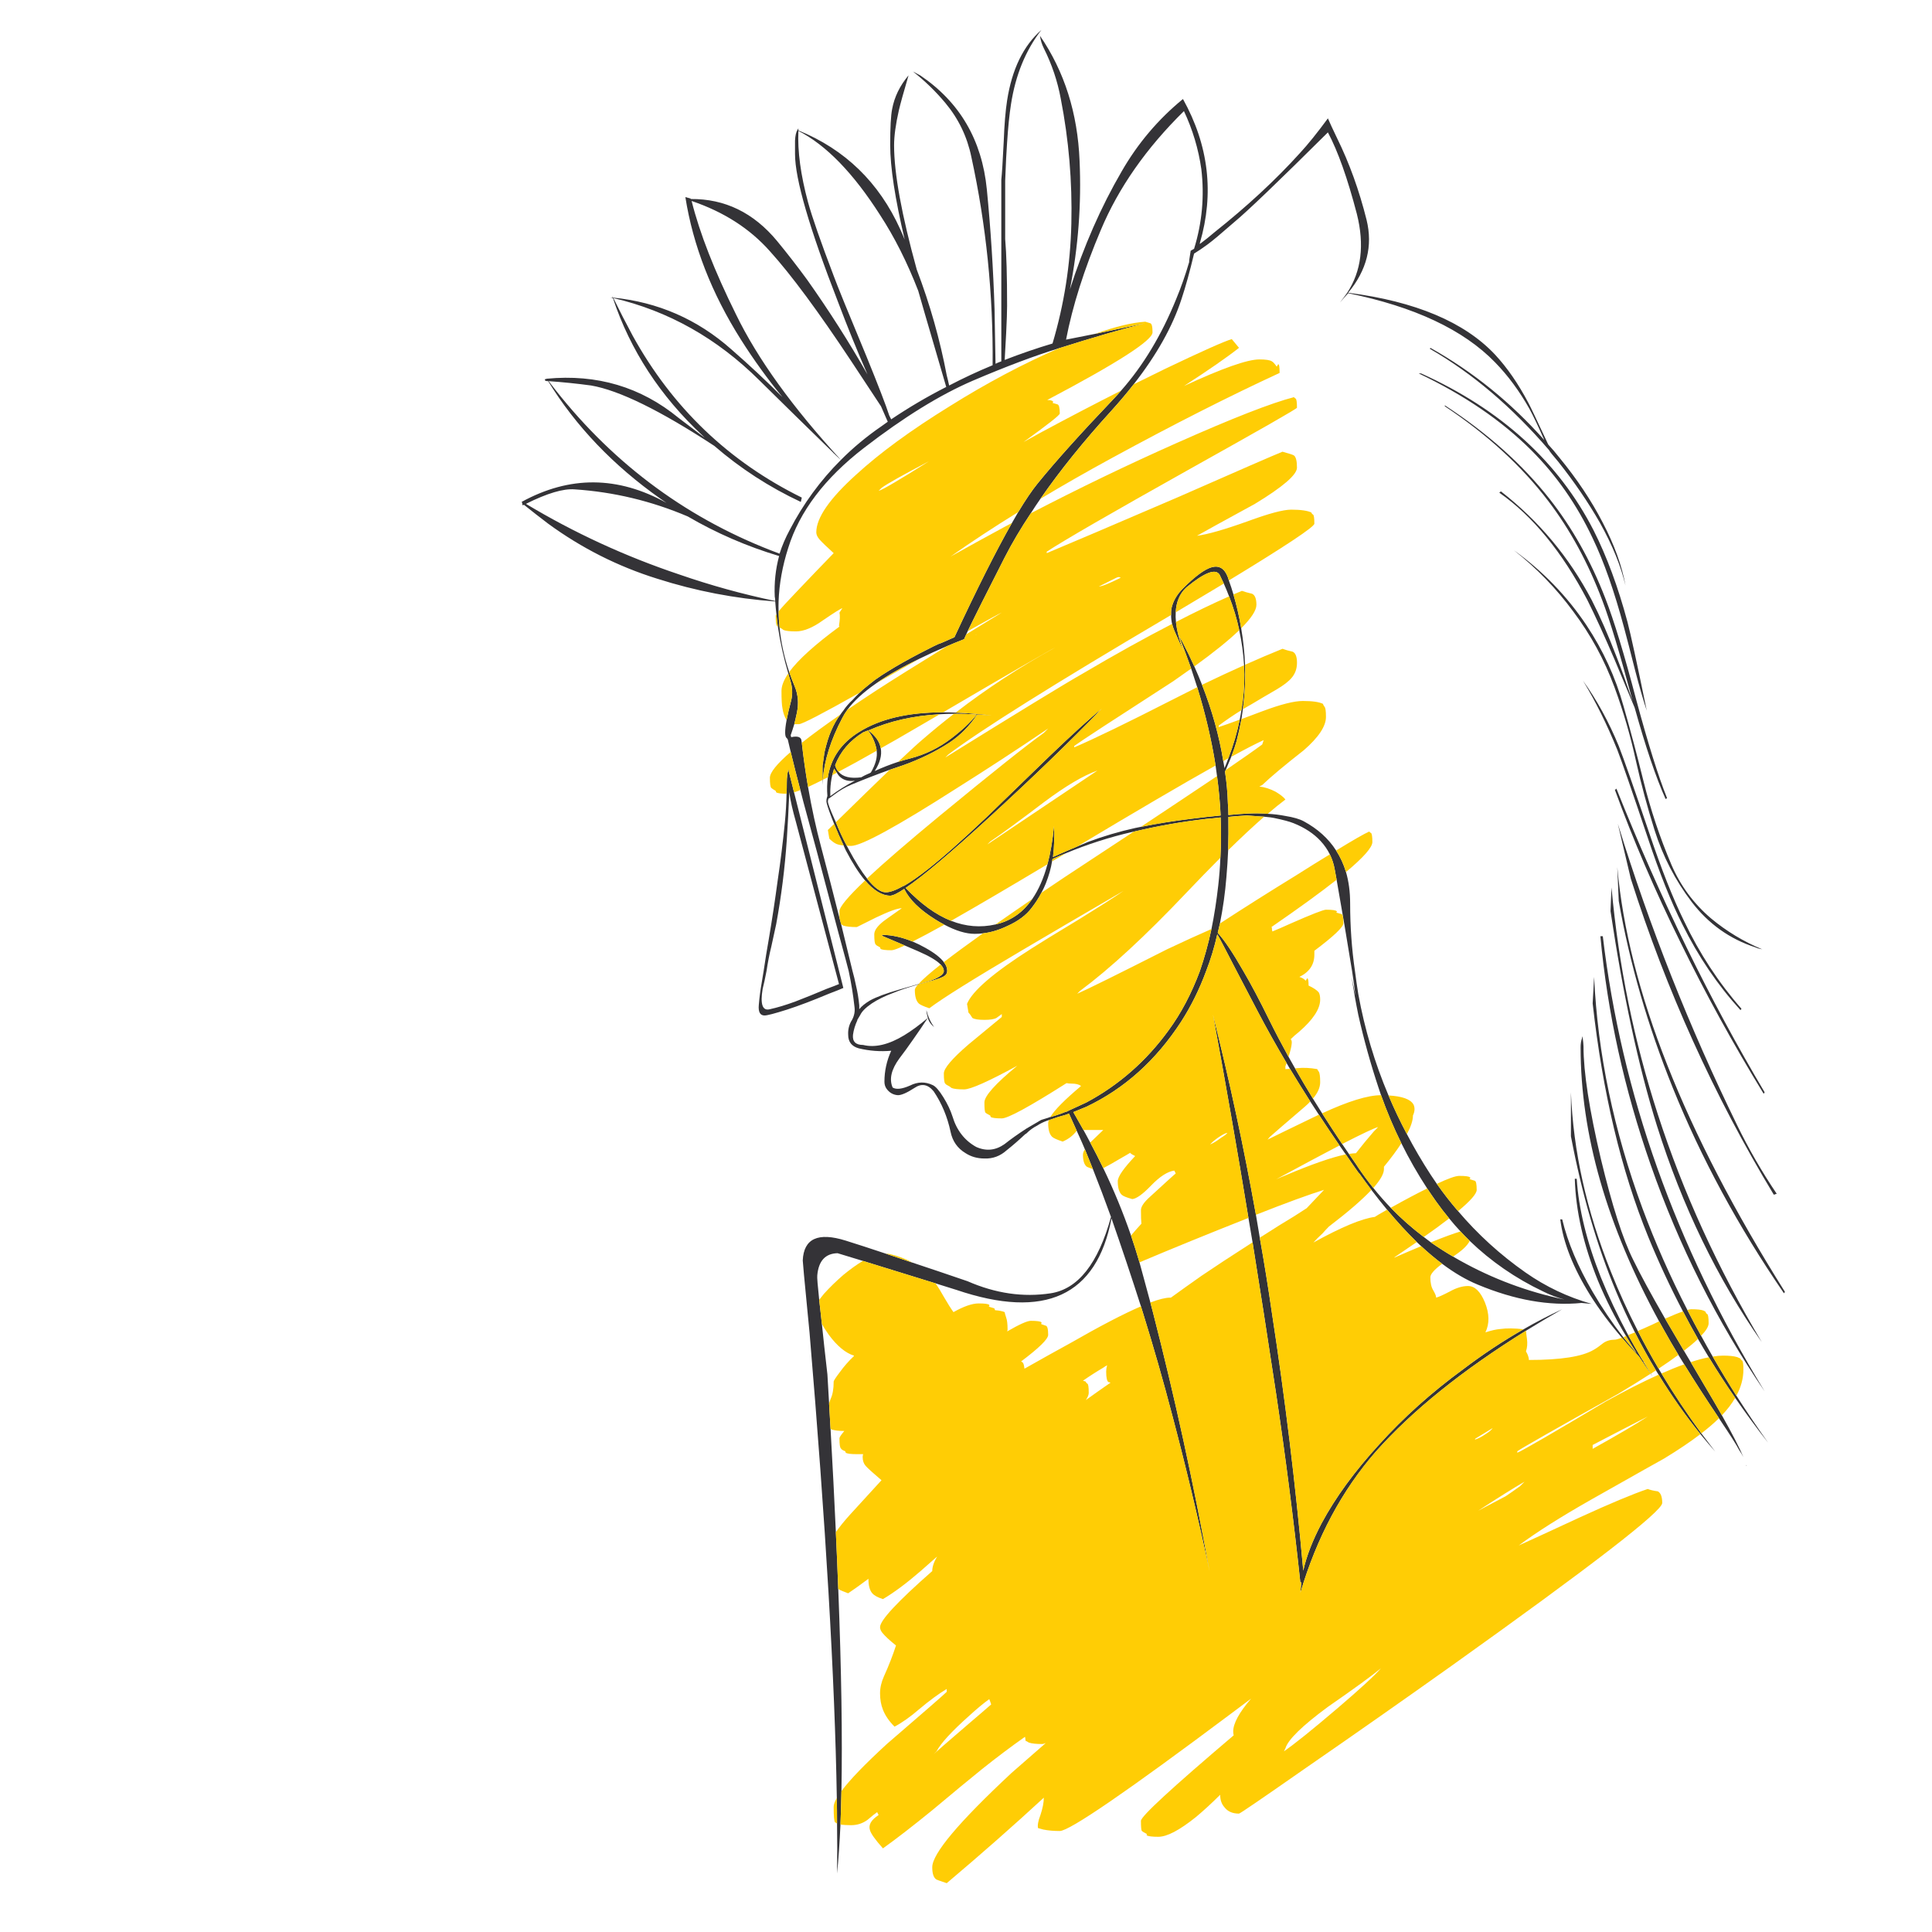 <?xml version="1.0" encoding="utf-8"?>
<!-- Generator: Adobe Illustrator 16.0.0, SVG Export Plug-In . SVG Version: 6.00 Build 0)  -->
<!DOCTYPE svg PUBLIC "-//W3C//DTD SVG 1.1//EN" "http://www.w3.org/Graphics/SVG/1.1/DTD/svg11.dtd">
<svg version="1.1" id="Layer_1" xmlns="http://www.w3.org/2000/svg" xmlns:xlink="http://www.w3.org/1999/xlink" x="0px" y="0px"
	 width="300px" height="300px" viewBox="0 0 300 300" enable-background="new 0 0 300 300" xml:space="preserve">
<g>
	<path fill-rule="evenodd" clip-rule="evenodd" fill="#343337" d="M120.564,95.381c-0.079-0.664-0.141-1.323-0.188-1.988
		c-6.252-0.45-12.352-1.627-18.305-3.526c-6.101-1.899-11.75-4.75-16.956-8.553c-1.25-0.947-2.5-1.925-3.751-2.925
		c-0.047,0-0.126,0.026-0.225,0.079l-0.074-0.45l-0.073-0.078c7.45-4.096,14.952-4.049,22.506,0.152
		c-0.303-0.199-0.627-0.429-0.979-0.675c-7.303-5.153-13.104-11.232-17.405-18.231c-0.199,0-0.351-0.021-0.45-0.073l-0.074-0.225
		c0.1,0,0.199-0.026,0.298-0.079c7.805-0.749,14.627,1.276,20.481,6.079c0.251,0.199,1.601,1.224,4.049,3.077
		c-0.1-0.1-0.199-0.199-0.298-0.304C102.52,61.513,97.87,54.382,95.17,46.284c-0.193-0.052-0.34-0.074-0.45-0.074
		c0.105,0,0.23,0,0.372,0c0-0.094-0.021-0.172-0.073-0.229c0.052,0.057,0.104,0.135,0.151,0.229c7,0.696,13.126,3.369,18.378,8.025
		c2.752,2.396,5.404,4.876,7.952,7.429c-2.302-2.804-4.452-5.775-6.451-8.93c-4.551-7.204-7.429-14.58-8.626-22.134l0.826,0.23
		v0.073c5.3-0.052,9.778,2.124,13.424,6.529c1.601,1.946,3.155,3.949,4.656,6c3.4,4.798,6.524,9.705,9.375,14.707
		c-1.601-3.652-3.124-7.408-4.578-11.259c-4.452-11.446-6.675-19.105-6.675-22.956c0-1.246,0-1.947,0-2.098
		c0.047-0.8,0.172-1.35,0.377-1.648c0.047-0.104,0.1-0.178,0.146-0.23c0,0.104,0,0.199,0,0.304
		c7.251,2.95,12.529,8.077,15.831,15.38c0.251,0.544,0.476,1.073,0.674,1.57c-1.5-6.351-2.249-11.248-2.249-14.7
		c0-2.7,0.1-4.552,0.298-5.551c0.35-1.899,1.203-3.652,2.553-5.252c-0.752,2.547-1.25,4.353-1.5,5.404
		c-0.498,2.197-0.748,4.023-0.748,5.472c0,4.353,1.171,10.777,3.52,19.283c2.057,5.399,3.605,10.876,4.656,16.427
		c0.147,0.555,0.272,1.078,0.372,1.575c2.202-1.146,4.452-2.203,6.753-3.149c0.1-11.002-0.998-21.779-3.301-32.336
		c-0.648-3.149-1.999-5.949-4.049-8.402c-1.501-1.799-3.181-3.421-5.027-4.875l1.125,0.602c6.152,4.149,9.599,10.05,10.354,17.708
		c0.601,6.147,0.998,12.346,1.198,18.603c0.052,2.799,0.098,5.624,0.15,8.475c0.298-0.151,0.602-0.272,0.9-0.376V27.9
		c0.1-0.899,0.225-2.898,0.377-5.995c0.099-2.605,0.271-4.703,0.522-6.304c0.753-4.849,2.526-8.5,5.325-10.955
		c-2.448,3.154-4.022,7.005-4.724,11.557c-0.251,1.601-0.449,3.573-0.602,5.922c-0.1,1.302-0.199,3.275-0.298,5.927v9.077
		c0.198,2.25,0.298,5.702,0.298,10.354c0,0.853-0.047,2.302-0.151,4.353c-0.101,1.846-0.173,3.196-0.226,4.054
		c2.453-0.952,4.929-1.805,7.43-2.553c1.799-6.053,2.777-12.252,2.924-18.604c0.152-6.555-0.397-13.031-1.648-19.43
		c-0.502-2.705-1.375-5.305-2.626-7.806c-0.298-0.596-0.502-1.25-0.602-1.946c3.803,5.546,5.854,12.022,6.153,19.425
		c0.298,6.701-0.2,13.355-1.503,19.958c2.15-6.707,4.829-12.807,8.03-18.305c2.501-4.353,5.677-8.104,9.527-11.253
		c4.002,7.199,4.876,14.653,2.626,22.354c0,0.047,0,0.099,0,0.151c0.748-0.554,1.496-1.15,2.25-1.799
		c5.101-4.055,9.526-8.15,13.277-12.304c1.251-1.35,2.699-3.149,4.353-5.399c0.299,0.695,0.774,1.721,1.423,3.071
		c1.899,3.856,3.428,8.078,4.578,12.676c0.998,4.055,0.046,7.832-2.852,11.332c10.452,1.35,18.054,4.552,22.804,9.605
		c1.904,2.05,3.626,4.551,5.179,7.502c0.252,0.45,1.277,2.595,3.077,6.451c0.597,0.648,1.172,1.323,1.722,2.024
		c2.751,3.348,5.001,6.728,6.753,10.128c1.8,3.452,2.978,6.701,3.525,9.751c-0.7-3.002-2.023-6.251-3.975-9.751
		c-1.8-3.15-3.95-6.304-6.451-9.454c-0.9-1.052-1.376-1.648-1.428-1.8c-5.75-6.701-11.929-11.954-18.524-15.752
		c0-0.052,0.021-0.078,0.073-0.078V54.01c6.602,3.699,12.503,8.475,17.703,14.329c-0.9-2.05-1.674-3.677-2.323-4.875
		c-1.554-2.752-3.326-5.153-5.331-7.204c-4.901-5.048-12.503-8.626-22.804-10.729c-0.397,0.45-0.827,0.931-1.276,1.428
		c0.402-0.497,0.779-0.999,1.125-1.501c2.202-3.348,2.705-7.429,1.501-12.231c-1.449-5.545-2.95-9.772-4.499-12.67
		c-7.653,7.596-12.503,12.252-14.554,13.947c-2.004,1.753-3.375,2.904-4.128,3.453c-0.748,0.549-1.448,1.025-2.098,1.423
		c-0.653,2.751-1.303,5.106-1.951,7.052c-1.387,4.279-3.867,8.695-7.43,13.246c-1.051,1.35-2.202,2.71-3.446,4.086
		c-4.348,4.776-8.021,9.338-11.033,13.69c-0.523,0.753-1.025,1.501-1.496,2.25c-1.564,2.35-2.915,4.635-4.056,6.864
		c-2.835,5.556-4.744,9.364-5.738,11.442c-0.079,0.177-0.152,0.34-0.225,0.486c-0.136,0.298-0.246,0.544-0.334,0.753
		c-0.927,0.366-1.816,0.728-2.664,1.089c-1.506,0.638-2.908,1.276-4.201,1.914c-2.694,1.297-4.959,2.585-6.79,3.861
		c-1.984,1.381-3.474,2.741-4.462,4.091c-0.314,0.418-0.576,0.847-0.791,1.271c-1.79,3.395-2.799,6.596-3.034,9.6
		c-0.022,0.283-0.032,0.56-0.042,0.826c0-0.251,0-0.502,0-0.748v-0.036c0-0.235,0-0.497,0-0.79c0-0.497,0-0.979,0-1.423
		c0.104-0.701,0.204-1.402,0.304-2.103c0.146-0.649,0.323-1.303,0.523-1.951c0.298-0.952,0.701-1.873,1.203-2.773
		c0.22-0.387,0.471-0.758,0.748-1.125c0.136-0.204,0.289-0.403,0.45-0.602c0.398-0.601,0.874-1.15,1.428-1.653
		c0.334-0.372,0.702-0.743,1.084-1.12c0.182-0.178,0.371-0.35,0.564-0.528c0.602-0.497,1.225-1,1.873-1.501
		c0.701-0.502,1.428-0.974,2.176-1.423c1.203-0.753,2.752-1.627,4.651-2.626c1.951-1.004,2.951-1.501,3.003-1.501
		c0.099,0,0.926-0.35,2.474-1.051c3.531-7.575,6.508-13.492,8.93-17.74c0.336-0.591,0.659-1.15,0.974-1.69
		c1.141-1.894,2.139-3.369,2.998-4.425c2.804-3.453,6.779-7.879,11.933-13.278c0.355-0.376,0.706-0.764,1.046-1.161
		c3.432-3.887,6.284-8.627,8.554-14.219c0.754-1.8,1.423-3.725,2.025-5.775c-0.048,0.052,0.025-0.524,0.225-1.727
		c0.152-0.094,0.33-0.199,0.528-0.298c1.25-4.055,1.622-8.177,1.125-12.378c-0.45-3.149-1.355-6.153-2.699-9.004
		c-5.854,5.754-10.155,11.907-12.906,18.457c-2.601,6.152-4.4,11.823-5.399,17.028c0.931-0.178,2.448-0.476,4.536-0.899
		c2.034-0.435,4.624-0.983,7.764-1.648c-3.752,0.947-8.225,2.25-13.43,3.898c-3.746,1.15-8.198,2.825-13.352,5.027
		c-5.1,2.197-10.729,5.676-16.882,10.426c-6.1,4.703-10.024,9.877-11.775,15.532c-0.9,2.799-1.402,5.577-1.502,8.323
		c-0.016,0.518-0.016,1.031,0,1.538c0.016,0.842,0.063,1.68,0.152,2.517c0.23,2.312,0.732,4.614,1.501,6.9
		c0.252,0.727,0.529,1.454,0.827,2.171c0.55,1.302,0.675,2.678,0.371,4.132c-0.125,0.597-0.262,1.198-0.413,1.8
		c-0.172,0.575-0.361,1.15-0.561,1.726c0.047,0.094,0.073,0.199,0.073,0.293c0.9-0.199,1.429-0.073,1.575,0.376
		c0.021,0.167,0.047,0.335,0.079,0.492c0.267,2.365,0.596,4.65,0.973,6.864c0.564,3.265,1.239,6.362,2.024,9.302
		c0.979,3.672,1.925,7.35,2.851,11.028c0.095,0.324,0.184,0.654,0.261,0.973c0.598,2.427,1.183,4.855,1.769,7.277
		c0.2,0.7,0.373,1.428,0.523,2.176c0.252,1.052,0.425,2.099,0.523,3.149c0,0.204,0,0.403,0,0.602c0.352-0.45,0.9-0.899,1.654-1.35
		c0.999-0.555,2.547-1.125,4.65-1.727c1.178-0.34,2.14-0.617,2.889-0.826c1.103-0.319,1.715-0.492,1.835-0.523
		c1.403-0.502,2.103-0.999,2.103-1.501c0-0.319-0.162-0.654-0.491-1.01c-0.612-0.633-1.773-1.318-3.485-2.061l-2.103-0.905
		l-3.526-1.501l0.074-0.146c1.528,0.031,3.086,0.387,4.692,1.046c0.653,0.272,1.313,0.596,1.988,0.978
		c1.371,0.764,2.323,1.501,2.851,2.213c0.346,0.45,0.523,0.884,0.523,1.313v0.074c0,0.351-0.178,0.622-0.523,0.826
		c-0.25,0.151-0.779,0.351-1.58,0.602c-0.889,0.23-1.701,0.461-2.438,0.67c-1.627,0.476-2.894,0.899-3.788,1.276
		c-1.35,0.502-2.474,1.057-3.374,1.653c-0.953,0.648-1.548,1.25-1.8,1.8l-0.45,0.753v0.073c-0.35,0.753-0.575,1.496-0.675,2.25
		c-0.104,1.051,0.424,1.574,1.575,1.574c1.852,0.455,3.976-0.047,6.377-1.502c1.15-0.701,2.375-1.601,3.673-2.699
		c-0.047-0.199-0.1-0.397-0.147-0.596c-0.052-0.204-0.078-0.403-0.078-0.607c0.25,1.004,0.653,1.878,1.203,2.626
		c-0.502-0.397-0.827-0.868-0.978-1.423c-0.795,1.204-1.55,2.302-2.25,3.301c-0.8,1.151-1.522,2.15-2.176,2.998
		c-1.25,1.706-1.601,3.202-1.046,4.505c0.548,0.35,1.449,0.251,2.699-0.299c1.198-0.602,2.375-0.628,3.526-0.073
		c0.45,0.199,0.999,0.821,1.648,1.873c0.653,1.046,1.125,2.051,1.428,3.003c0.648,2.146,1.874,3.725,3.672,4.725
		c1.555,0.7,3.029,0.549,4.426-0.45c0.952-0.754,2.077-1.554,3.38-2.401c0.597-0.351,1.198-0.701,1.8-1.052
		c0.151-0.1,0.324-0.199,0.522-0.298c0.492-0.146,0.952-0.298,1.393-0.45h0.037c0.548-0.151,1.098-0.324,1.646-0.523
		c0.352-0.156,0.702-0.277,1.052-0.377h-0.072l2.924-1.35c5.049-2.699,9.302-6.429,12.754-11.179
		c1.952-2.652,3.573-5.729,4.876-9.229c0.701-2.03,1.303-4.207,1.801-6.524c0.434-2.129,0.784-4.383,1.051-6.753
		c0.161-1.429,0.277-2.862,0.334-4.316c0.115-2.061,0.127-4.149,0.038-6.262c-0.749,0.1-1.476,0.173-2.178,0.225
		c-3.824,0.439-7.601,1.104-11.326,1.988c-0.077,0.01-0.156,0.021-0.225,0.042c-3.547,0.821-6.974,1.925-10.274,3.295
		c-0.711,0.288-1.412,0.586-2.103,0.9c-0.017,0.125-0.043,0.251-0.073,0.376c-0.163,1.051-0.486,2.203-0.979,3.453
		c-0.198,0.486-0.423,0.962-0.675,1.422c-0.423,0.816-0.926,1.591-1.496,2.323c-0.853,1.15-2.129,2.103-3.829,2.856
		c-1.24,0.596-2.489,0.973-3.751,1.12c-0.429,0.052-0.853,0.078-1.277,0.078c-1.354,0-2.928-0.476-4.723-1.428
		c-0.466-0.241-0.942-0.518-1.423-0.821c-2.407-1.501-4.003-3.077-4.803-4.724c-1.051,0.701-1.778,1.046-2.176,1.046
		c-1.246,0-2.548-0.785-3.903-2.365c-0.967-1.146-1.967-2.71-2.997-4.688c-0.12-0.24-0.231-0.492-0.34-0.748
		c-0.502-1.057-0.989-2.171-1.464-3.343c-0.125-0.308-0.252-0.622-0.373-0.931c-0.555-1.454-0.826-2.302-0.826-2.553
		c0-0.304,0.025-0.476,0.073-0.523c0-0.104,0.027-0.199,0.079-0.304c-0.084-1.036-0.058-2.009,0.073-2.924
		c0.459-2.977,2.082-5.331,4.875-7.052c3.26-2.029,7.597-3.044,13.017-3.039c0.633-0.005,1.287,0.01,1.951,0.042
		c1.073,0.032,2.187,0.104,3.338,0.22c0.747,0.052,1.502,0.125,2.25,0.229c-0.748-0.052-1.503-0.104-2.25-0.151
		c-1.151,1.752-2.574,3.197-4.274,4.347c-2.15,1.402-4.552,2.579-7.204,3.526c-0.701,0.235-1.401,0.471-2.097,0.711
		c-1.994,0.711-3.966,1.475-5.928,2.292c-0.951,0.397-1.851,0.925-2.704,1.574c-0.298,0.205-0.571,0.403-0.822,0.602h-0.078v0.074
		c-0.047,0.151-0.073,0.277-0.073,0.376c0,0.298,0.323,1.172,0.973,2.626c0.083,0.209,0.172,0.408,0.266,0.596
		c0.502,1.256,1.062,2.469,1.685,3.641c0.104,0.194,0.205,0.382,0.304,0.565c1.04,1.936,1.992,3.447,2.851,4.536
		c1.13,1.428,2.103,2.139,2.924,2.139c0.648,0,1.548-0.324,2.699-0.973c0-0.053,0-0.105,0-0.157c0,0.052,0.026,0.104,0.074,0.157
		c1.051-0.607,2.275-1.455,3.677-2.553c2.302-1.799,5.378-4.531,9.229-8.182c4.451-4.3,7.7-7.45,9.751-9.448
		c3.651-3.505,6.351-5.953,8.103-7.355c-4.901,5.054-10.729,10.683-17.478,16.882c-6.053,5.55-10.379,9.202-12.979,10.95
		c2.333,2.463,4.688,4.164,7.052,5.106c2.287,0.905,4.587,1.088,6.9,0.565c0.152-0.042,0.304-0.074,0.45-0.115
		c2.146-0.586,3.898-1.862,5.253-3.83c0.994-1.438,1.783-3.238,2.364-5.399c0.471-1.747,0.806-3.719,1.01-5.927
		c0.099,1.501,0.053,3.103-0.152,4.802c1.246-0.57,2.506-1.114,3.788-1.647c0.539-0.235,1.077-0.46,1.616-0.681
		c2.401-0.899,4.85-1.621,7.351-2.176c0.298-0.063,0.597-0.126,0.899-0.183c2.554-0.513,5.127-0.926,7.728-1.24
		c1.553-0.199,3.102-0.376,4.651-0.523c-0.1-2.03-0.288-4.07-0.561-6.115c-0.073-0.55-0.151-1.099-0.226-1.648
		c-0.633-3.997-1.585-8.045-2.851-12.158c-0.298-0.952-0.612-1.915-0.937-2.888c-0.597-1.706-1.251-3.432-1.951-5.174
		c0.198,0.351,0.397,0.701,0.596,1.052c0.659,1.256,1.272,2.521,1.842,3.788c0.43,0.952,0.827,1.904,1.198,2.851
		c1.554,3.945,2.657,7.894,3.301,11.85c0.074,0.366,0.136,0.727,0.188,1.088c0.214-0.508,0.418-1.021,0.603-1.538
		c0.769-2.009,1.359-4.007,1.762-5.995c0.104-0.492,0.188-0.984,0.262-1.465c0.32-1.862,0.471-3.715,0.45-5.556
		c-0.01-0.471-0.021-0.952-0.036-1.423c-0.116-1.852-0.366-3.662-0.753-5.441c-0.378-1.789-0.905-3.536-1.575-5.252
		c-0.251-0.669-0.528-1.333-0.821-1.987c-0.204-0.456-0.419-0.906-0.639-1.35c-0.602-1.046-2.328-0.398-5.179,1.956
		c-1.025,0.947-1.575,2.239-1.648,3.861c-0.031,0.471-0.021,0.968,0.036,1.496c0.142,1.371,0.555,2.935,1.241,4.692
		c-0.503-1.104-1.005-2.223-1.502-3.374c-0.142-0.345-0.251-0.68-0.34-1.015c-0.104-0.46-0.152-0.921-0.152-1.392
		c-0.016-0.319-0.005-0.644,0.042-0.973c0.245-1.151,0.848-2.197,1.8-3.149c1.898-1.899,3.401-3.002,4.499-3.301
		c1.15-0.298,1.978,0.225,2.475,1.575c0.058,0.162,0.11,0.324,0.151,0.491c0.262,0.722,0.503,1.449,0.712,2.171
		c0.512,1.757,0.916,3.51,1.203,5.252c0.324,1.899,0.522,3.792,0.602,5.666c0.078,2.318-0.036,4.62-0.341,6.9
		c-0.067,0.508-0.146,1.021-0.225,1.539c-0.203,1.135-0.455,2.275-0.748,3.416c-0.178,0.648-0.455,1.459-0.826,2.438
		c-0.251,0.617-0.538,1.308-0.863,2.061c-0.041,0.073-0.079,0.146-0.115,0.225c0.252,1.647,0.403,3.301,0.45,4.949
		c0.052,0.602,0.079,1.203,0.079,1.805c0.998-0.104,1.998-0.178,2.996-0.23c1.089-0.047,2.125-0.037,3.114,0.042
		c0.962,0.052,1.872,0.162,2.74,0.334c1.25,0.199,2.203,0.476,2.851,0.827c2.167,1.172,3.847,2.689,5.028,4.541
		c0.654,1.009,1.167,2.124,1.533,3.337c0.429,1.476,0.644,3.097,0.644,4.876c0,3.547,0.245,7.052,0.748,10.5
		c0.151,1.197,0.324,2.401,0.522,3.604c0.984,5.414,2.543,10.651,4.688,15.715c0.853,2.024,1.806,4.028,2.852,6.001
		c1.125,2.149,2.364,4.264,3.714,6.341c0.305,0.46,0.618,0.926,0.937,1.386c1.037,1.476,2.14,2.893,3.302,4.237
		c3.06,3.605,6.55,6.78,10.469,9.526c3.148,2.203,6.575,3.83,10.273,4.876c-0.55-0.047-1.072-0.1-1.575-0.146
		c-5,0.496-10.373-0.45-16.128-2.852c-1.81-0.749-3.646-1.826-5.514-3.228c-1.077-0.807-2.166-1.717-3.265-2.737
		c-0.22-0.209-0.444-0.418-0.675-0.638c-1.518-1.475-3.055-3.149-4.614-5.027c-0.806-0.968-1.621-1.993-2.438-3.076
		c-0.618-0.816-1.246-1.664-1.873-2.548c-0.053-0.052-0.1-0.104-0.152-0.151c-0.669-0.941-1.318-1.878-1.951-2.814
		c-0.329-0.461-0.654-0.921-0.973-1.387c-1.109-1.611-2.171-3.201-3.191-4.761c-0.45-0.696-0.9-1.381-1.35-2.066
		c-1.093-1.722-2.146-3.405-3.149-5.063c-0.183-0.304-0.355-0.603-0.523-0.9c-1.626-2.746-3.112-5.404-4.468-7.988
		c-1.298-2.501-2.396-4.604-3.296-6.304c-1.852-3.6-2.851-5.499-3.003-5.697c-0.449,1.999-1.025,3.897-1.726,5.697
		c-1.052,2.851-2.349,5.477-3.897,7.879c-3.903,6-8.805,10.399-14.706,13.198l-2.024,0.826l1.574,2.778l0.45,0.826
		c0.209,0.372,0.408,0.743,0.602,1.126c0.706,1.307,1.381,2.636,2.024,3.976c1.643,3.395,3.076,6.885,4.311,10.463
		c0.466,1.37,0.899,2.757,1.313,4.164c0.229,0.816,0.455,1.643,0.675,2.475c0.351,1.266,0.691,2.517,1.015,3.751
		c0.141,0.529,0.277,1.057,0.413,1.575c3.349,13.005,6.277,26.382,8.773,40.136c-1.746-8.15-3.672-16.201-5.774-24.153
		c-1.398-5.353-2.926-10.679-4.574-15.982c-0.104-0.325-0.203-0.649-0.303-0.974c-1.464-4.571-2.987-9.123-4.571-13.654
		c-2.303,12.054-10.333,15.758-24.081,11.102l-3.228-1.01l-11.29-3.489l-3.939-1.198c-1.904,0.048-2.951,1.198-3.149,3.447
		c-0.042,0.277,0.058,1.543,0.298,3.787c0.068,0.598,0.141,1.257,0.225,1.989c0.052,0.534,0.115,1.109,0.188,1.726
		c0.22,2.161,0.507,4.787,0.863,7.879c0.094,1.513,0.178,3.014,0.262,4.5c0.078,1.333,0.151,2.642,0.225,3.938
		c0.323,5.661,0.596,11.013,0.826,16.057c0.141,3.05,0.267,5.989,0.372,8.814c0.492,12.629,0.653,23.092,0.492,31.395
		c-0.037,1.825-0.084,3.553-0.152,5.179c-0.13,2.867-0.303,5.405-0.528,7.613c0.037-2.449,0.037-5.038,0-7.764
		c0-1.293-0.011-2.621-0.037-3.977c-0.304-18.368-1.716-42.459-4.237-72.283c-0.1-1.099-0.2-2.124-0.299-3.076
		c-0.501-5.148-0.753-7.848-0.753-8.099c0.152-3.4,2.375-4.426,6.681-3.076c1.742,0.544,3.818,1.219,6.225,2.024
		c1.277,0.423,2.653,0.889,4.122,1.387c2.574,0.853,5.426,1.814,8.554,2.888c4.352,1.904,8.653,2.527,12.907,1.878
		c4.247-0.648,7.375-4.604,9.374-11.854c-0.937-2.601-1.878-5.075-2.809-7.429c-0.42-1.047-0.832-2.072-1.241-3.071
		c-0.151-0.355-0.303-0.706-0.45-1.051l-0.825-1.842l-1.198-2.658c-0.351,0.147-0.728,0.272-1.13,0.372
		c-0.397,0.099-0.796,0.225-1.198,0.376c-0.277,0.105-0.545,0.193-0.79,0.262c-0.121,0.048-0.23,0.084-0.335,0.11
		c-0.55,0.204-1.052,0.45-1.501,0.753c-0.602,0.304-1.151,0.701-1.648,1.203c-0.052,0.047-0.126,0.095-0.225,0.146
		c-0.952,0.899-1.904,1.727-2.851,2.475c-1,0.899-2.15,1.329-3.453,1.276c-1.099,0-2.072-0.276-2.924-0.826
		c-1.25-0.748-2.025-1.847-2.328-3.302c-0.498-2.349-1.377-4.446-2.627-6.299c-0.899-1.098-1.899-1.276-2.997-0.522
		c-1.151,0.748-2.004,1.119-2.553,1.119c-0.748-0.047-1.35-0.397-1.8-1.046c-0.198-0.303-0.298-0.648-0.298-1.052
		c0-1.647,0.351-3.249,1.052-4.802c-1.7,0.151-3.38,0.025-5.028-0.372c-1.103-0.304-1.653-1.005-1.653-2.103
		c-0.047-0.848,0.152-1.622,0.602-2.323c0.35-0.654,0.476-1.329,0.376-2.029c-0.203-1.853-0.502-3.699-0.899-5.551
		c-0.152-0.55-0.304-1.125-0.45-1.722c-0.754-2.751-1.502-5.556-2.255-8.402c-0.748-2.804-1.496-5.629-2.25-8.48
		c-0.701-2.548-1.401-5.126-2.097-7.727c-0.152-0.565-0.304-1.156-0.45-1.763c-0.486-1.826-0.984-3.803-1.502-5.927
		c-0.146-0.628-0.298-1.267-0.45-1.915c-0.052-0.094-0.098-0.173-0.151-0.22c-0.335-0.204-0.345-1.14-0.036-2.814
		c0.157-0.827,0.396-1.842,0.71-3.04c0.252-1,0.2-2.051-0.146-3.155c-0.11-0.345-0.209-0.691-0.303-1.046
		c-0.707-2.385-1.245-4.802-1.611-7.24C120.7,96.684,120.621,96.03,120.564,95.381z M195.619,192.196
		c0.691,3.892,1.319,7.769,1.874,11.624c2.05,13.304,3.678,26.659,4.876,40.063c0.502-2.25,1.454-4.703,2.851-7.351
		c2.15-4.003,5.127-8.077,8.931-12.23c3.798-4.201,8.125-8.078,12.974-11.625c3.092-2.35,6.241-4.441,9.453-6.268
		c1.978-1.141,3.977-2.176,6.002-3.112c-1.941,1.109-3.814,2.224-5.625,3.338c-9.882,6.141-17.661,12.403-23.332,18.792
		c-5.247,6-9.15,13.303-11.703,21.909c0.052-0.555,0.1-1.104,0.152-1.653l-0.152,0.073c-1.046-9.752-2.297-19.504-3.751-29.255
		c-0.648-4.201-1.298-8.428-1.946-12.681c-0.57-3.636-1.141-7.272-1.726-10.913c-0.216-1.256-0.43-2.522-0.639-3.787
		c-1.732-10.548-3.567-21.073-5.514-31.583c2.583,10.284,4.807,20.648,6.675,31.096c0.152,0.89,0.298,1.778,0.45,2.663
		C195.521,191.594,195.573,191.892,195.619,192.196z M252.068,207.649c0.669,0.831,1.359,1.658,2.066,2.475
		c-0.575-0.879-1.125-1.764-1.648-2.663c-1.689-2.799-3.139-5.666-4.353-8.59c-2.249-5.552-3.452-10.829-3.6-15.831h0.298
		c0.3,4.65,1.549,9.757,3.752,15.308c1.192,2.951,2.604,5.943,4.237,8.962c0.707,1.287,1.443,2.574,2.214,3.865
		c0.198,0.2,0.423,0.45,0.674,0.748c-0.198-0.198-0.396-0.397-0.602-0.601c0.414,0.659,0.821,1.323,1.24,1.987
		c0.084,0.137,0.172,0.272,0.261,0.414c-0.094-0.132-0.193-0.267-0.298-0.414c-0.632-0.9-1.234-1.789-1.8-2.662
		c-0.941-0.969-1.831-1.941-2.662-2.926c-1.867-2.165-3.506-4.367-4.918-6.602c-2.646-4.248-4.201-8.176-4.651-11.775h0.3
		c0.853,3.552,2.426,7.303,4.729,11.252C248.725,203.035,250.315,205.384,252.068,207.649z M253.873,206.896
		c-1.067-2.099-2.057-4.249-2.967-6.45c-2.95-7.053-5.273-15.052-6.973-24.008v-6.827c0.351,9.103,2.422,18.409,6.226,27.909
		c1.229,3.097,2.616,6.147,4.164,9.15c1.004,1.972,2.081,3.924,3.222,5.854c0.147,0.245,0.299,0.497,0.45,0.748
		c1.883,3.148,3.944,6.247,6.188,9.301c0.712,0.952,1.439,1.904,2.178,2.853c-0.791-0.9-1.564-1.812-2.323-2.737
		c-2.359-2.93-4.52-6.006-6.493-9.228c-0.136-0.221-0.272-0.445-0.413-0.675C255.981,210.882,254.893,208.915,253.873,206.896z
		 M257.624,205.175c-8.13-14.889-12.189-29.066-12.189-42.537c0-0.55,0.073-1.025,0.225-1.429c0-0.047,0.021-0.146,0.073-0.298
		c0.1,0.801,0.152,1.323,0.152,1.574c0,4.003,0.9,9.831,2.699,17.479c1.747,7.256,3.421,12.482,5.027,15.679
		c1.119,2.303,2.772,5.342,4.949,9.119c0.047,0.089,0.099,0.173,0.151,0.262c0.168,0.266,1.089,1.841,2.773,4.724
		c0.318,0.539,0.669,1.125,1.051,1.763c0.622,1.052,1.324,2.239,2.098,3.563c1.031,1.737,1.946,3.295,2.741,4.692
		c1.617,2.877,2.731,5.038,3.338,6.486c-0.152-0.298-0.377-0.675-0.675-1.125c-0.45-0.853-1.401-2.349-2.852-4.499
		c-0.088-0.135-0.177-0.271-0.261-0.412c-2.062-3.062-3.861-5.85-5.404-8.365c-0.309-0.498-0.607-0.984-0.9-1.465
		c-0.848-1.402-1.611-2.716-2.285-3.939C258.1,206.027,257.859,205.604,257.624,205.175z M271.163,227.455
		c0,0.048,0.026,0.1,0.073,0.147h-0.073C271.163,227.555,271.163,227.503,271.163,227.455z M261.333,203.637
		c-1.978-3.768-3.776-7.633-5.399-11.593c-4.2-10.301-7.077-22.381-8.626-36.233l0.225-4.122c0.549,11.896,3.05,23.876,7.503,35.93
		c1.972,5.314,4.295,10.578,6.978,15.793c0.687,1.346,1.397,2.679,2.135,4.013c0.586,1.078,1.188,2.155,1.8,3.224
		c1.172,2.029,2.396,4.054,3.679,6.079c1.563,2.433,3.201,4.858,4.917,7.277c-1.784-2.267-3.484-4.584-5.105-6.943
		c-1.424-2.066-2.789-4.164-4.087-6.299c-0.58-0.946-1.14-1.898-1.689-2.852C262.855,206.498,262.081,205.075,261.333,203.637z
		 M122.551,123.218v0.031c-0.099,2.407-0.225,4.781-0.376,7.125c-0.299,4.405-0.848,8.778-1.648,13.131
		c-0.251,1.151-0.502,2.302-0.753,3.453c-0.298,1.204-0.549,2.475-0.748,3.825c-0.199,1.052-0.403,1.977-0.602,2.777
		c-0.397,2.396-0.026,3.453,1.125,3.149c1.151-0.251,2.475-0.648,3.976-1.203c1.554-0.596,3.15-1.245,4.803-1.946
		c0.952-0.351,1.601-0.602,1.951-0.753l-6.675-25.132c-0.523-1.847-0.864-3.338-1.016-4.457c-0.015-0.068-0.03-0.131-0.037-0.189
		C122.551,123.113,122.551,123.176,122.551,123.218z M122.139,123.25c0.025-0.576,0.036-1.151,0.036-1.727
		c0-0.795,0.078-1.443,0.225-1.946c0-0.052,0.026-0.074,0.073-0.074v0.22l0.826,3.306l7.654,30.38
		c-0.45,0.204-1.198,0.497-2.25,0.899c-2.5,1.052-4.677,1.879-6.528,2.475c-1.899,0.602-3.05,0.9-3.453,0.9
		c-0.696,0-1-0.545-0.895-1.648c0.094-1.15,0.246-2.302,0.45-3.447c0.094-0.607,0.199-1.203,0.298-1.805
		c0.251-1.701,0.523-3.401,0.827-5.101c0.497-2.95,0.947-5.927,1.35-8.925c0.45-3.003,0.821-6.027,1.124-9.082
		C122.019,126.2,122.107,124.725,122.139,123.25z M233.052,76.291c5.906,4.599,10.604,10.223,14.104,16.877
		c1.303,2.553,2.601,5.524,3.903,8.925c0.648,1.653,1.476,3.929,2.475,6.833c-1.999-7.455-3.574-12.681-4.725-15.684
		c-2.203-5.849-5.001-10.997-8.401-15.454c-4.154-5.452-9.506-10.349-16.056-14.701V62.94c6.602,4.301,12.027,9.145,16.281,14.549
		c3.499,4.452,6.377,9.579,8.626,15.381c1.35,3.448,2.95,8.7,4.803,15.752c1.847,6.853,3.447,11.954,4.798,15.307l-0.226,0.146
		c-1.502-3.349-3.098-8.078-4.803-14.177c-0.549-1.298-1.574-3.751-3.07-7.355c-1.602-3.746-3.03-6.875-4.28-9.375
		c-3.901-7.449-8.448-13.005-13.654-16.652c0-0.052,0.053-0.099,0.152-0.151C233.03,76.365,233.052,76.338,233.052,76.291z
		 M237.78,69.914c-4.604-4.598-10.426-8.574-17.479-11.928h0.372c12.404,5.603,21.334,13.728,26.786,24.379
		c2.051,4.055,3.797,8.778,5.247,14.183c0.501,1.898,1.501,6.497,3.002,13.8c-0.549-1.653-1.151-3.724-1.799-6.225
		c-0.748-2.951-1.323-5.179-1.728-6.675c-1.501-5.603-3.122-10.233-4.875-13.879C244.859,78.363,241.679,73.812,237.78,69.914z
		 M196.295,126.817c-0.676-0.057-1.574-0.12-2.699-0.188c-0.952,0.047-1.898,0.125-2.851,0.22c0.025,1.758,0.016,3.484-0.037,5.179
		c-0.063,1.402-0.151,2.773-0.268,4.128c-0.203,2.521-0.544,4.933-1.01,7.24c-0.109,0.497-0.225,0.983-0.339,1.459
		c1.051,1.151,2.374,3.128,3.975,5.928c1.204,2.051,2.527,4.552,3.977,7.502c0.937,1.898,1.952,3.835,3.039,5.812
		c0.33,0.597,0.67,1.204,1.016,1.8c0.878,1.549,1.806,3.107,2.772,4.693c0.466,0.753,0.942,1.512,1.429,2.285
		c0.999,1.57,2.035,3.16,3.112,4.767c0.351,0.513,0.701,1.025,1.051,1.538c0.383,0.56,0.771,1.124,1.162,1.685
		c0.1,0.151,0.199,0.304,0.298,0.455c0.738,1.083,1.512,2.135,2.328,3.149c0.853,1.062,1.753,2.087,2.7,3.076
		c1.596,1.637,3.306,3.148,5.137,4.535c0.367,0.277,0.727,0.555,1.088,0.827c1.109,0.778,2.261,1.517,3.453,2.213
		c0.346,0.204,0.691,0.402,1.051,0.602c5.102,2.852,10.526,4.875,16.275,6.073c-1.15-0.298-2.275-0.722-3.374-1.276
		c-4.258-2.029-8.046-4.646-11.362-7.836c-0.491-0.477-0.968-0.964-1.428-1.466c-0.607-0.653-1.198-1.328-1.764-2.024
		c-0.706-0.843-1.381-1.721-2.024-2.626c-0.477-0.675-0.942-1.35-1.387-2.024c-1.486-2.271-2.819-4.609-4.012-7.016
		c-1.193-2.412-2.244-4.902-3.155-7.466c-0.121-0.371-0.251-0.743-0.376-1.119c-1.25-3.756-2.298-7.533-3.15-11.331
		c-0.397-1.947-0.748-3.924-1.051-5.922c0.204,0.946,0.402,1.925,0.601,2.919c-0.15-1.298-0.323-2.574-0.522-3.824
		c-0.764-4.746-1.564-9.475-2.401-14.178c-0.1-0.555-0.198-1.104-0.303-1.647c-0.147-0.816-0.397-1.58-0.748-2.292
		c-0.367-0.743-0.843-1.434-1.423-2.062c-1.053-1.15-2.455-2.077-4.201-2.777c-0.603-0.246-1.628-0.523-3.076-0.822
		C197.581,126.953,197.085,126.891,196.295,126.817z M250.682,106.676c-1.548-4.207-3.672-8.109-6.377-11.708
		c-2.601-3.547-5.677-6.728-9.229-9.527c4.504,3.249,8.256,7.131,11.259,11.63c2.599,3.902,4.524,8.098,5.774,12.603
		c1.099,3.85,2.125,7.701,3.076,11.551c1.1,4.452,2.548,8.804,4.354,13.052c1.396,3.254,3.447,6.027,6.146,8.329
		c2.401,1.999,5.055,3.6,7.951,4.803c-0.35-0.053-0.7-0.152-1.051-0.304c-3.996-1.297-7.298-3.651-9.898-7.052
		c-2.553-3.348-4.479-7.073-5.774-11.174c-1.104-3.5-2.051-7.026-2.852-10.579C253.208,114.351,252.084,110.474,250.682,106.676z
		 M250.906,122.58c0.053-0.052,0.078-0.104,0.078-0.152c6.85,17.154,14.529,32.88,23.029,47.183l-0.151,0.23
		c-4.75-7.754-9.076-15.633-12.979-23.636c-3.897-7.9-7.271-15.752-10.122-23.553C250.761,122.601,250.807,122.58,250.906,122.58z
		 M251.356,115.826c0.801,2.05,2.376,6.55,4.729,13.502c1.898,5.65,3.698,10.201,5.399,13.654c2.4,5.053,5.377,9.605,8.93,13.654
		l-0.152,0.22c-3.552-3.897-6.55-8.323-9.003-13.277c-1.753-3.448-3.547-7.952-5.399-13.498c-2.453-7.303-4.028-11.854-4.729-13.654
		c-1.601-3.955-3.374-7.527-5.326-10.729C247.956,108.695,249.809,112.075,251.356,115.826z M275.438,185.515
		c-9.302-15.401-16.699-31.755-22.203-49.061l-2.024-8.548c4.949,16.05,11.128,31.656,18.53,46.811
		c1.8,3.699,3.851,7.251,6.146,10.651L275.438,185.515z M277.013,200.822c-7.1-10.354-12.85-20.979-17.254-31.881
		c-3.898-9.657-6.701-19.335-8.402-29.035l-0.225-5.252c1.7,19.053,10.379,41.036,26.031,65.942L277.013,200.822z M248.882,145.378
		c2.904,24.411,11.279,47.968,25.132,70.672c-7.402-10.855-13.304-22.579-17.703-35.187c-4.102-11.75-6.701-23.579-7.805-35.486
		H248.882z M250.231,137.803c1.104,12.106,3.501,23.856,7.204,35.261c3.897,12.053,9.275,23.829,16.129,35.333
		c-6.9-9.852-12.331-21.057-16.28-33.607c-2.852-9.155-5.247-20.257-7.204-33.309L250.231,137.803z M142.583,45.154
		c-1.705-4.395-3.677-8.324-5.927-11.771c-4.154-6.508-8.375-10.855-12.681-13.058c-0.146,3.15,0.35,6.854,1.502,11.101
		c0.648,2.354,1.978,6.152,3.976,11.405c0.548,1.501,2.249,5.677,5.1,12.53c1.853,4.551,3.03,7.602,3.526,9.15
		c0.1,0.199,0.2,0.402,0.304,0.601c2.747-1.846,5.597-3.526,8.548-5.027c-0.398-1.402-1.125-3.872-2.171-7.429
		C143.907,49.757,143.18,47.257,142.583,45.154z M106.795,80.194c-5.65-2.406-11.499-3.803-17.552-4.206
		c-1.752-0.146-4.279,0.602-7.575,2.25c7.501,4.504,15.427,8.155,23.777,10.955c4.902,1.7,9.877,3.076,14.931,4.127
		c0-0.251-0.026-0.476-0.073-0.675c-0.1-2.15,0.125-4.253,0.675-6.304C115.976,84.84,111.247,82.789,106.795,80.194z M95.244,46.284
		c0.952,1.946,1.951,3.902,3.002,5.849c6.152,11.153,14.904,19.535,26.257,25.132l-0.152,0.675c-4.902-2.296-9.38-5.2-13.429-8.7
		c-8.402-5.504-14.779-8.632-19.132-9.38c-2.197-0.298-4.399-0.523-6.597-0.675c0.35,0.45,0.701,0.9,1.046,1.35
		c9.302,11.802,20.905,20.282,34.811,25.436c0.403-1.256,0.926-2.48,1.575-3.678c2.103-4.054,4.75-7.674,7.951-10.876
		c1.9-1.904,3.976-3.63,6.226-5.179c0.351-0.251,0.701-0.502,1.051-0.748c-0.35-0.8-0.7-1.602-1.051-2.402
		c-1.1-1.653-2.648-4.001-4.651-7.052c-5.102-7.7-9.303-13.382-12.603-17.028c-3.102-3.5-7.151-6.105-12.153-7.8
		c1.25,5.001,3.552,10.871,6.9,17.63c3.353,6.895,8.778,14.428,16.28,22.579c-0.398-0.355-0.774-0.701-1.124-1.051
		c-0.047,0-0.074-0.026-0.074-0.079c-3.85-3.746-7.68-7.502-11.478-11.248C111.346,52.535,103.796,48.282,95.244,46.284z
		 M136.128,116.574c-0.011-0.146-0.032-0.303-0.073-0.45c-0.251-1.046-0.675-1.946-1.277-2.699c-0.25,0.099-0.497,0.198-0.748,0.298
		c-2.103,1.302-3.552,3.003-4.352,5.101c0.104,0.408,0.282,0.748,0.528,1.015c0.654,0.795,1.826,1.083,3.521,0.863
		c0.351-0.204,0.701-0.376,1.051-0.528c0.152-0.048,0.304-0.126,0.45-0.22C135.965,118.698,136.264,117.568,136.128,116.574z
		 M129.228,120.361c-0.168,0.733-0.268,1.496-0.299,2.292c0,0.298,0,0.623,0,0.973c1.198-0.9,2.476-1.7,3.826-2.401
		c-1.052,0.151-1.873-0.1-2.476-0.749c-0.136-0.172-0.246-0.334-0.339-0.492c-0.184-0.235-0.32-0.45-0.413-0.638
		C129.421,119.682,129.316,120.016,129.228,120.361z M151.508,98.567l0.073-0.073v0.073H151.508z M145.921,110.913
		c-4.097,0.22-7.786,1.057-11.071,2.512c1.104,0.832,1.743,1.758,1.916,2.773c0.193,1.078-0.12,2.25-0.937,3.526
		c1.171-0.534,2.385-1.01,3.636-1.423c0.602-0.188,1.214-0.361,1.841-0.523c2.349-0.602,4.499-1.653,6.45-3.149
		c1.648-1.255,2.951-2.479,3.903-3.678c-1.203-0.089-2.38-0.12-3.526-0.115C147.381,110.84,146.643,110.861,145.921,110.913z"/>
	<path fill-rule="evenodd" clip-rule="evenodd" fill="#FFCD05" d="M176.038,59.676c1.596-0.795,3.196-1.58,4.804-2.365
		c5.749-2.751,9.228-4.3,10.426-4.656l1.125,1.355c-1.899,1.501-4.751,3.474-8.548,5.928c5.947-2.752,9.851-4.128,11.702-4.128
		c1,0,1.647,0.1,1.946,0.298c0.204,0.104,0.449,0.376,0.754,0.827l0.225-0.376c0.146-0.052,0.226,0.402,0.226,1.35
		c-7.905,3.651-16.58,8.057-26.033,13.204c-3.955,2.155-7.654,4.269-11.105,6.34c3.013-4.353,6.686-8.914,11.033-13.69
		C173.836,62.386,174.987,61.026,176.038,59.676z M122.776,116.763c0.518,2.124,1.016,4.101,1.502,5.927
		c-0.366,0.141-0.69,0.257-0.979,0.34l-0.826-3.306v-0.22c-0.047,0-0.073,0.021-0.073,0.074c-0.147,0.502-0.225,1.15-0.225,1.946
		c0,0.576-0.011,1.151-0.036,1.727c-0.884,0-1.418-0.078-1.612-0.22l-0.079-0.229c-0.35-0.199-0.575-0.346-0.674-0.45
		c-0.146-0.094-0.225-0.623-0.225-1.575C119.549,119.954,120.627,118.62,122.776,116.763z M122.551,123.218c0-0.042,0-0.105,0-0.189
		c0.006,0.058,0.022,0.121,0.037,0.189H122.551z M127.726,121.115c-0.837,0.418-1.59,0.784-2.249,1.088
		c-0.377-2.213-0.707-4.499-0.973-6.864c1.601-1.271,3.599-2.73,6-4.389c-0.277,0.366-0.528,0.738-0.748,1.125
		c-0.502,0.9-0.905,1.821-1.203,2.773c-0.2,0.648-0.377,1.302-0.523,1.951c-0.1,0.701-0.2,1.402-0.304,2.103
		c0,0.445,0,0.926,0,1.423C127.726,120.618,127.726,120.88,127.726,121.115z M190.817,90.134c-0.041-0.167-0.094-0.33-0.151-0.491
		c-0.497-1.35-1.324-1.873-2.475-1.575c-1.098,0.299-2.601,1.402-4.499,3.301c-0.952,0.952-1.555,1.998-1.8,3.149
		c-0.047,0.33-0.058,0.654-0.042,0.973c-0.215,0.131-0.429,0.256-0.633,0.376c-17.557,10.353-28.883,17.458-33.984,21.308
		l-0.45,0.45c11.353-7.052,18.478-11.405,21.376-13.053c5.022-2.96,9.636-5.524,13.843-7.69c0.089,0.335,0.198,0.669,0.34,1.015
		c0.497,1.151,0.999,2.271,1.502,3.374c-0.687-1.757-1.1-3.322-1.241-4.692c2.956-1.528,5.709-2.856,8.251-3.976
		c0.67,1.716,1.197,3.463,1.575,5.252c-1.597,1.548-3.924,3.422-6.975,5.629c-0.569-1.266-1.183-2.532-1.842-3.788
		c-0.198-0.351-0.397-0.701-0.596-1.052c0.7,1.743,1.354,3.468,1.951,5.174c-0.874,0.627-1.799,1.281-2.778,1.957
		c-9.149,5.901-14.275,9.249-15.38,10.05v0.225c3.253-1.402,8.255-3.83,15.004-7.277c1.387-0.711,2.751-1.397,4.091-2.066
		c1.266,4.112,2.218,8.161,2.851,12.158c-5.048,2.825-12.199,7.016-21.459,12.566c-1.282,0.533-2.542,1.078-3.788,1.647
		c0.205-1.7,0.251-3.301,0.152-4.802c-0.204,2.208-0.539,4.18-1.01,5.927c-6.163,3.688-11.153,6.613-14.967,8.779
		c-2.365-0.942-4.719-2.643-7.052-5.106c2.601-1.748,6.927-5.399,12.979-10.95c6.749-6.2,12.576-11.829,17.478-16.882
		c-1.752,1.402-4.451,3.851-8.103,7.355c-2.051,1.999-5.3,5.148-9.751,9.448c-3.851,3.651-6.927,6.383-9.229,8.182
		c-1.401,1.098-2.626,1.946-3.677,2.553c-0.048-0.053-0.074-0.105-0.074-0.157c0,0.052,0,0.104,0,0.157
		c-1.151,0.649-2.051,0.973-2.699,0.973c-0.821,0-1.794-0.711-2.924-2.139c2.594-2.422,6.345-5.661,11.252-9.715
		c8.198-6.749,13.602-11.049,16.202-12.901l0.675-0.68c-4.802,3.253-9.553,6.351-14.25,9.307
		c-9.307,5.948-14.758,8.925-16.359,8.925c-0.236,0-0.461-0.016-0.675-0.037c-0.623-1.172-1.182-2.385-1.685-3.641
		c3.369-3.306,6.158-6.021,8.366-8.14c0.696-0.241,1.396-0.476,2.097-0.711c2.652-0.947,5.054-2.124,7.204-3.526
		c1.7-1.15,3.124-2.595,4.274-4.347c0.747,0.047,1.502,0.099,2.25,0.151c-0.748-0.104-1.503-0.177-2.25-0.229
		c-1.151-0.116-2.265-0.188-3.338-0.22c4.824-3.725,9.987-7.104,15.491-10.128c-1.053,0.524-6.864,3.882-17.442,10.087
		c-5.42-0.005-9.757,1.01-13.017,3.039c-2.793,1.722-4.416,4.076-4.875,7.052c-0.262,0.13-0.529,0.256-0.785,0.372
		c0.235-3.003,1.244-6.205,3.034-9.6c0.215-0.424,0.477-0.853,0.791-1.271c1.344-0.92,2.808-1.899,4.388-2.93
		c2.527-1.643,6.22-3.955,11.065-6.937c0.848-0.361,1.737-0.723,2.664-1.089c0.089-0.209,0.198-0.455,0.334-0.753
		c1.721-1.057,3.563-2.187,5.513-3.375c-0.428,0.188-2.191,1.151-5.288,2.888c0.994-2.078,2.903-5.886,5.738-11.442
		c1.141-2.229,2.491-4.514,4.056-6.864c7.563-3.929,15.113-7.564,22.652-10.913c8.652-3.851,14.731-6.226,18.231-7.125
		c0,0.047,0.072,0.126,0.225,0.22c0.152,0.052,0.225,0.528,0.225,1.428c0,0.152-5.551,3.322-16.657,9.527
		c-12.146,6.801-19.55,11.081-22.202,12.828v0.225c3.249-1.35,10.056-4.253,20.402-8.7c9.553-4.206,14.957-6.55,16.207-7.052
		c1.1,0.298,1.7,0.502,1.801,0.597c0.298,0.251,0.449,0.878,0.449,1.878c0,1.104-2.176,2.977-6.528,5.624
		c-4.949,2.705-7.953,4.353-8.999,4.954c1.601-0.199,4.227-0.947,7.873-2.25c3.255-1.198,5.504-1.805,6.755-1.805
		c1.502,0,2.553,0.157,3.148,0.45c0,0.104,0.079,0.204,0.226,0.303c0.151,0.053,0.225,0.523,0.225,1.423
		C204.095,81.811,199.67,84.75,190.817,90.134z M192.732,97.558c-0.287-1.742-0.691-3.495-1.203-5.252
		c0.445-0.193,0.884-0.382,1.313-0.56c0.402,0.146,0.926,0.298,1.574,0.449c0.45,0.199,0.68,0.775,0.68,1.727
		C195.097,94.769,194.308,95.982,192.732,97.558z M186.653,106.336c2.239-1.083,4.415-2.098,6.529-3.04
		c0.016,0.471,0.026,0.952,0.036,1.423c0.021,1.841-0.13,3.694-0.45,5.556c-1.229,0.758-2.406,1.559-3.526,2.396v0.23
		c0.807-0.262,1.89-0.648,3.265-1.161c-0.402,1.988-0.993,3.986-1.762,5.995c-0.252,0.151-0.514,0.304-0.791,0.45
		C189.311,114.23,188.207,110.281,186.653,106.336z M192.993,110.123c0.305-2.28,0.419-4.582,0.341-6.9
		c1.987-0.889,3.929-1.715,5.812-2.479c0.397,0.151,0.927,0.304,1.575,0.45c0.45,0.204,0.675,0.779,0.675,1.727
		c0,0.9-0.272,1.674-0.827,2.328c-0.449,0.549-1.224,1.146-2.321,1.8c-1.555,0.9-2.826,1.648-3.83,2.255
		C193.935,109.574,193.459,109.847,192.993,110.123z M196.855,126.368c-0.989-0.079-2.025-0.089-3.114-0.042
		c-0.998,0.052-1.998,0.125-2.996,0.23c0-0.602-0.027-1.203-0.079-1.805c-0.047-1.648-0.198-3.301-0.45-4.949
		c0.036-0.079,0.074-0.152,0.115-0.225c2.637-1.805,4.526-3.128,5.666-3.976l0.225-0.675c-1.104,0.492-2.778,1.355-5.027,2.59
		c0.371-0.979,0.648-1.79,0.826-2.438c0.293-1.141,0.545-2.281,0.748-3.416c0.963-0.356,2.066-0.77,3.301-1.24
		c2.799-1.046,4.877-1.575,6.227-1.575c1.501,0,2.553,0.152,3.149,0.455c0,0.094,0.079,0.246,0.225,0.445
		c0.152,0.152,0.225,0.675,0.225,1.574c0,1.455-1.15,3.181-3.448,5.18c-3.001,2.349-5.151,4.154-6.449,5.398l-0.45,0.23
		c0.848,0.094,1.695,0.372,2.548,0.821c0.748,0.45,1.25,0.853,1.501,1.198C198.749,124.788,197.838,125.525,196.855,126.368z
		 M209.008,135.407c-0.366-1.213-0.879-2.328-1.533-3.337c2.626-1.611,4.353-2.605,5.175-2.966c0,0.099,0.072,0.173,0.225,0.225
		c0.151,0.099,0.226,0.576,0.226,1.422C213.1,131.573,211.738,133.126,209.008,135.407z M218.461,176.104
		c-1.046-1.973-1.999-3.977-2.852-6.001c2.109,0.115,3.396,0.575,3.867,1.387c0.25,0.497,0.225,1.072-0.074,1.727
		C219.402,173.975,219.088,174.937,218.461,176.104z M226.413,188.067c-1.162-1.345-2.265-2.762-3.302-4.237
		c1.742-0.826,2.903-1.24,3.49-1.24c0.952,0,1.501,0.079,1.652,0.226c0.101,0.1,0.073,0.178-0.077,0.225
		c0,0.053,0.275,0.152,0.825,0.304c0.2,0.047,0.299,0.522,0.299,1.423C229.301,185.363,228.338,186.462,226.413,188.067z
		 M154.584,143.548c1.728-1.214,3.631-2.527,5.703-3.945c-1.354,1.967-3.107,3.244-5.253,3.83
		C154.888,143.474,154.736,143.506,154.584,143.548z M163.363,133.754c0.03-0.125,0.057-0.251,0.073-0.376
		c0.69-0.314,1.392-0.612,2.103-0.9c-0.43,0.246-0.853,0.497-1.277,0.754C163.964,133.409,163.666,133.582,163.363,133.754z
		 M195.019,188.633c-1.868-10.447-4.092-20.812-6.675-31.096c1.946,10.51,3.781,21.035,5.514,31.583
		c-6.325,2.5-11.965,4.802-16.919,6.899c-0.414-1.407-0.848-2.794-1.313-4.164c0.413-0.508,0.952-1.119,1.611-1.837
		c-0.046-0.402-0.073-1.099-0.073-2.103c0-0.549,0.476-1.25,1.429-2.098c2.448-2.25,3.771-3.453,3.976-3.6l-0.225-0.449
		c-1.051,0.146-2.249,0.92-3.604,2.322c-1.298,1.35-2.275,2.051-2.925,2.103c-0.899-0.25-1.449-0.476-1.648-0.68
		c-0.402-0.397-0.601-1.099-0.601-2.098c0-0.701,0.9-1.998,2.699-3.903c-0.398-0.198-0.648-0.35-0.748-0.449v-0.073
		c-0.403,0.251-0.826,0.502-1.276,0.748c-1.282,0.764-2.255,1.313-2.925,1.653c-0.644-1.34-1.318-2.669-2.024-3.976
		c0.073-0.079,0.146-0.152,0.226-0.226c1.098-1.052,1.7-1.627,1.799-1.727h-3.076l-1.574-2.778l2.024-0.826
		c5.901-2.799,10.803-7.198,14.706-13.198c1.549-2.402,2.846-5.028,3.897-7.879c0.7-1.8,1.276-3.699,1.726-5.697
		c0.152,0.199,1.151,2.098,3.003,5.697c0.9,1.699,1.998,3.803,3.296,6.304c1.355,2.584,2.842,5.242,4.468,7.988
		c-0.068,0.151-0.13,0.319-0.188,0.486v0.45c0.157,0,0.397-0.01,0.712-0.036c1.004,1.658,2.057,3.342,3.149,5.063
		c-0.246,0.272-0.533,0.55-0.858,0.821c-3.102,2.658-4.927,4.228-5.477,4.729c-0.1,0.151-0.205,0.277-0.305,0.377
		c1.104-0.55,3.726-1.826,7.88-3.83c0.031-0.01,0.067-0.026,0.109-0.031c1.021,1.56,2.082,3.149,3.191,4.761
		c-2.506,1.308-5.781,3.061-9.83,5.252c0.45-0.203,0.926-0.402,1.428-0.601c4.076-1.727,7.199-2.815,9.375-3.265
		c0.633,0.937,1.282,1.873,1.951,2.814c0.053,0.047,0.1,0.1,0.152,0.151c0.627,0.884,1.255,1.731,1.873,2.548
		c-1.423,1.527-3.621,3.427-6.603,5.702c-0.345,0.351-0.675,0.702-0.973,1.052c-0.55,0.496-1.025,0.974-1.428,1.424
		c4.352-2.402,7.527-3.726,9.53-3.977c0.147-0.1,0.351-0.225,0.598-0.372c0.45-0.256,0.889-0.507,1.313-0.753
		c1.56,1.878,3.097,3.553,4.614,5.027c-1.084,0.749-2.255,1.549-3.525,2.401h0.077c1.519-0.665,2.894-1.25,4.123-1.764
		c1.099,1.021,2.188,1.931,3.265,2.737c-1.225,0.904-1.836,1.605-1.836,2.103c0,0.848,0.146,1.521,0.45,2.024
		c0.298,0.497,0.449,0.874,0.449,1.125c0.298-0.053,1.025-0.377,2.177-0.979c0.998-0.549,1.925-0.821,2.772-0.821
		c1.051,0,1.925,0.848,2.626,2.548c0.701,1.753,0.728,3.301,0.078,4.651c0.9-0.299,1.675-0.471,2.323-0.523
		c0.962-0.136,2.166-0.125,3.599,0.036c-3.212,1.826-6.361,3.918-9.453,6.268c-4.849,3.547-9.176,7.424-12.974,11.625
		c-3.804,4.153-6.78,8.228-8.931,12.23c-1.396,2.647-2.349,5.101-2.851,7.351c-1.198-13.403-2.826-26.759-4.876-40.063
		c-0.555-3.855-1.183-7.732-1.874-11.624c0.974-0.618,1.999-1.267,3.078-1.952c1.601-0.953,2.996-1.826,4.199-2.626
		c0.9-0.952,1.801-1.899,2.7-2.852C203.278,185.479,199.753,186.765,195.019,188.633z M260.621,210.386
		c-0.894,0.659-1.919,1.371-3.076,2.14c-1.141-1.931-2.218-3.883-3.222-5.854c0.648-0.272,1.386-0.596,2.213-0.973
		c0.382-0.184,0.748-0.356,1.088-0.523c0.235,0.429,0.476,0.853,0.712,1.271C259.01,207.67,259.773,208.983,260.621,210.386z
		 M253.873,206.896c1.02,2.019,2.108,3.985,3.259,5.891c-0.251,0.177-0.512,0.35-0.784,0.522c-0.419-0.664-0.826-1.328-1.24-1.987
		c0.205,0.203,0.403,0.402,0.602,0.601c-0.251-0.298-0.476-0.548-0.674-0.748c-0.771-1.291-1.507-2.578-2.214-3.865
		C253.141,207.194,253.491,207.058,253.873,206.896z M264.184,222.574c-2.244-3.054-4.306-6.152-6.188-9.301
		c1.267-0.56,2.443-1.036,3.526-1.423c1.543,2.516,3.343,5.304,5.404,8.365C266.162,220.969,265.252,221.753,264.184,222.574z
		 M257.545,213.462c1.974,3.222,4.134,6.298,6.493,9.228c-1.555,1.188-3.433,2.454-5.629,3.788c-0.2,0.1-3.977,2.224-11.326,6.377
		c-4.751,2.7-8.502,5.074-11.254,7.125c1.45-0.648,4.604-2.097,9.453-4.347c4.699-2.155,8.225-3.631,10.578-4.427
		c0.351,0.147,0.874,0.272,1.575,0.372c0.45,0.251,0.676,0.854,0.676,1.8c0,1.302-10.903,9.73-32.708,25.284
		c-7.304,5.199-14.832,10.479-22.584,15.83c-6.802,4.75-10.275,7.125-10.427,7.125c-1,0-1.748-0.324-2.25-0.978
		c-0.45-0.498-0.675-1.146-0.675-1.946c-1.303,1.298-2.554,2.448-3.751,3.447c-2.554,2.051-4.499,3.076-5.854,3.076
		c-0.946,0-1.548-0.073-1.799-0.226v-0.225c-0.397-0.198-0.649-0.351-0.748-0.449c-0.1-0.1-0.152-0.623-0.152-1.575
		c0-0.7,4.803-5.127,14.402-13.277c-0.047-0.199-0.072-0.403-0.072-0.602c0-1.25,0.925-2.951,2.777-5.102
		c-0.952,0.702-1.952,1.45-3.003,2.25c-16.301,12.205-25.205,18.306-26.706,18.306c-0.947,0-1.801-0.074-2.549-0.225l-0.826-0.226
		c-0.099-0.45,0.026-1.125,0.372-2.024c0.35-1.052,0.527-1.951,0.527-2.699c-4.604,4.247-9.626,8.673-15.077,13.277
		c-1.051-0.351-1.601-0.55-1.653-0.603c-0.398-0.298-0.596-0.926-0.596-1.872c0-2.103,4.097-6.979,12.3-14.633
		c1.95-1.7,3.724-3.249,5.324-4.65c-0.245,0.099-0.423,0.151-0.522,0.151c-0.952,0-1.648-0.073-2.099-0.226l-0.376-0.225
		c-0.052,0.047-0.104,0-0.151-0.151c0-0.146-0.027-0.324-0.073-0.522c-2.203,1.548-4.426,3.222-6.682,5.026
		c-1.798,1.449-4.374,3.574-7.721,6.378c-3.003,2.448-5.556,4.421-7.654,5.922c-1.203-1.351-1.878-2.297-2.024-2.852
		c-0.251-0.8,0.198-1.574,1.349-2.322l-0.225-0.45c-0.303,0.199-0.8,0.602-1.501,1.198c-0.748,0.55-1.601,0.826-2.553,0.826
		c-0.68,0-1.235-0.036-1.648-0.11c0.068-1.626,0.116-3.354,0.152-5.179c1.296-1.753,3.651-4.19,7.052-7.313
		c5.75-4.949,8.851-7.653,9.301-8.104v-0.45c-1.25,0.753-2.678,1.799-4.279,3.149c-1.397,1.203-2.673,2.103-3.824,2.705
		c-0.853-0.853-1.45-1.726-1.8-2.626c-0.303-0.754-0.45-1.601-0.45-2.553c0-0.849,0.199-1.728,0.602-2.626
		c0.748-1.648,1.371-3.249,1.873-4.799c-1-0.8-1.7-1.453-2.103-1.951c-0.247-0.303-0.372-0.602-0.372-0.899
		c0-1.051,2.7-3.954,8.104-8.705c0-0.648,0.246-1.396,0.748-2.249c-1.653,1.448-2.5,2.201-2.553,2.249
		c-2.198,1.904-4.149,3.353-5.85,4.353c-0.8-0.252-1.35-0.55-1.653-0.899c-0.397-0.45-0.602-1.198-0.602-2.251
		c-1.344,1-2.396,1.748-3.149,2.251c-0.732-0.262-1.246-0.487-1.538-0.676c-0.105-2.825-0.231-5.765-0.372-8.814
		c0.555-0.807,1.293-1.721,2.214-2.736c3.149-3.453,4.775-5.231,4.875-5.331c-1.35-1.15-2.176-1.898-2.474-2.249
		c-0.304-0.351-0.45-0.801-0.45-1.351c0-0.151,0.021-0.298,0.073-0.449c-0.303,0-0.628,0-0.978,0c-0.948,0-1.523-0.073-1.721-0.226
		l-0.079-0.225c-0.397-0.151-0.623-0.298-0.675-0.45c-0.151-0.099-0.225-0.628-0.225-1.574c0-0.151,0.252-0.529,0.754-1.125
		c-0.853,0-1.502-0.079-1.952-0.225l-0.187-0.116c-0.074-1.296-0.147-2.604-0.225-3.938c0.073-0.257,0.162-0.509,0.261-0.748
		c0.298-0.65,0.45-1.528,0.45-2.628c0-0.15,0.324-0.648,0.973-1.501c0.653-0.899,1.375-1.726,2.176-2.474V210.5
		c-1.298-0.402-2.601-1.476-3.898-3.227c-0.444-0.613-0.805-1.188-1.087-1.728c-0.073-0.616-0.136-1.191-0.188-1.726
		c-0.084-0.732-0.157-1.392-0.225-1.989c0.193-0.255,0.439-0.569,0.748-0.937c0.9-0.998,1.905-1.972,3.003-2.924
		c1.104-0.904,2.114-1.632,3.04-2.176l11.29,3.489c0.382,0.555,0.832,1.292,1.35,2.213c0.549,0.947,1.025,1.7,1.422,2.25
		c1.602-0.9,2.905-1.35,3.903-1.35c0.952,0,1.502,0.072,1.653,0.225c0.047,0.1,0.021,0.173-0.078,0.225
		c0,0.053,0.277,0.152,0.826,0.298c0.047,0,0.1,0.105,0.151,0.304c0.648,0.047,1.15,0.146,1.496,0.299
		c0,0.099,0.079,0.376,0.226,0.826c0.151,0.397,0.225,1.025,0.225,1.873c0,0.1-0.021,0.204-0.073,0.303
		c1.903-1.104,3.129-1.653,3.679-1.653c0.946,0,1.496,0.079,1.646,0.226c0.053,0.1,0.026,0.178-0.073,0.225
		c0,0.053,0.252,0.152,0.748,0.304c0.252,0.047,0.377,0.523,0.377,1.424c0,0.648-1.402,2.023-4.201,4.127
		c0.101,0.047,0.2,0.125,0.299,0.225c0.104,0.199,0.179,0.498,0.225,0.9c2.652-1.502,5.028-2.826,7.131-3.977
		c4.614-2.646,8.267-4.546,10.949-5.702c0.1,0.324,0.198,0.648,0.303,0.974c1.648,5.304,3.176,10.63,4.574,15.982
		c2.103,7.952,4.028,16.003,5.774,24.153c-2.496-13.754-5.425-27.131-8.773-40.136c-0.136-0.519-0.272-1.046-0.413-1.575
		c1.339-0.496,2.354-0.748,3.039-0.748c0.048,0,0.101,0,0.147,0c1.449-1.051,3.028-2.176,4.729-3.374
		c1.914-1.303,4.562-3.04,7.952-5.216c0.585,3.641,1.155,7.277,1.726,10.913c0.648,4.253,1.298,8.479,1.946,12.681
		c1.454,9.751,2.705,19.503,3.751,29.255l0.152-0.073c-0.053,0.549-0.101,1.099-0.152,1.653c2.553-8.606,6.456-15.909,11.703-21.909
		c5.671-6.389,13.45-12.651,23.332-18.792c0.021,0.277,0.073,0.69,0.152,1.239c0.099,0.748,0.046,1.402-0.152,1.952l0.226,0.449
		c0.15,0.352,0.225,0.649,0.225,0.899c4.954,0,8.303-0.527,10.056-1.573c0.448-0.252,0.946-0.603,1.496-1.053
		c0.502-0.35,1.103-0.527,1.805-0.527c0.162,0,0.523-0.1,1.088-0.3c0.831,0.984,1.721,1.957,2.662,2.926
		c0.565,0.873,1.168,1.762,1.8,2.662c-1.485,0.962-3.165,1.998-5.026,3.119c-9.753,5.45-14.979,8.421-15.68,8.924v0.225
		c0.853-0.351,5.425-3.003,13.728-7.951C252.382,215.941,255.117,214.555,257.545,213.462z M252.486,207.461
		c0.523,0.899,1.073,1.784,1.648,2.663c-0.707-0.816-1.397-1.644-2.066-2.475C252.198,207.587,252.34,207.523,252.486,207.461z
		 M262.013,203.411c0.257-0.077,0.456-0.114,0.598-0.114c0.951,0,1.601,0.073,1.95,0.226c0.198,0.099,0.304,0.177,0.304,0.225
		c0,0.099,0.074,0.198,0.22,0.298c0.152,0.053,0.229,0.528,0.229,1.428c0,0.492-0.387,1.142-1.166,1.951
		C263.41,206.09,262.699,204.757,262.013,203.411z M261.333,203.637c0.748,1.438,1.522,2.861,2.328,4.273
		c-0.57,0.55-1.297,1.162-2.176,1.837c-1.685-2.883-2.605-4.458-2.773-4.724c-0.053-0.089-0.104-0.173-0.151-0.262
		C259.705,204.248,260.632,203.872,261.333,203.637z M269.626,216.727c-1.282-2.025-2.507-4.05-3.679-6.079
		c0.587-0.1,1.125-0.147,1.617-0.147c0.946,0,1.673,0.074,2.176,0.225c0.252,0.101,0.423,0.173,0.522,0.226
		c0,0.1,0.073,0.199,0.226,0.298c0.151,0.053,0.225,0.524,0.225,1.429C270.713,214.032,270.352,215.381,269.626,216.727z
		 M262.536,211.51c1.025-0.34,1.962-0.592,2.814-0.748c1.298,2.135,2.663,4.232,4.087,6.299c-0.519,0.905-1.209,1.806-2.063,2.705
		c-0.795-1.397-1.71-2.955-2.741-4.692C263.86,213.749,263.158,212.562,262.536,211.51z M129.939,279.18
		c0.026,1.355,0.037,2.684,0.037,3.977l-0.298-0.188c-0.152-0.101-0.225-0.9-0.225-2.401
		C129.453,280.21,129.614,279.75,129.939,279.18z M137.556,194.67c0.23,0,0.455,0.026,0.675,0.073
		c1.292,0.309,2.443,0.748,3.447,1.313C140.208,195.559,138.833,195.093,137.556,194.67z M162.871,173.927
		c0.245-0.068,0.513-0.156,0.79-0.262c0.402-0.151,0.801-0.277,1.198-0.376c0.402-0.1,0.779-0.225,1.13-0.372l1.198,2.658
		c-0.545,0.748-1.271,1.308-2.178,1.689c-0.898-0.298-1.448-0.549-1.646-0.748c-0.404-0.402-0.603-1.099-0.603-2.104
		C162.761,174.277,162.798,174.11,162.871,173.927z M168.463,178.468c0.409,0.999,0.821,2.024,1.241,3.071
		c-0.592-0.21-0.906-0.335-0.943-0.371c-0.397-0.304-0.601-0.927-0.601-1.879C168.16,179.06,168.259,178.782,168.463,178.468z
		 M122.139,111.813c-0.336-0.544-0.545-1.162-0.639-1.842c-0.1-0.45-0.152-1.349-0.152-2.699c0-0.764,0.35-1.664,1.052-2.7
		c0.094,0.355,0.193,0.701,0.303,1.046c0.345,1.104,0.397,2.155,0.146,3.155C122.536,109.972,122.296,110.987,122.139,111.813z
		 M120.564,95.381c0.057,0.649,0.136,1.303,0.225,1.952c-0.047-0.042-0.084-0.084-0.116-0.115c-0.146-0.146-0.225-0.696-0.225-1.648
		C120.448,95.533,120.485,95.476,120.564,95.381z M206.497,132.667c0.351,0.711,0.601,1.475,0.748,2.292
		c0.104,0.543,0.203,1.093,0.303,1.647c-2.526,1.993-5.906,4.442-10.128,7.351l0.073,0.073c0,0.204,0.026,0.403,0.079,0.607
		c0.748-0.303,1.673-0.701,2.771-1.203c3.301-1.454,5.153-2.176,5.551-2.176c0.953,0,1.501,0.073,1.653,0.225
		c0.1,0.047,0.073,0.125-0.073,0.225c0.048,0,0.325,0.073,0.821,0.224c0.199,0.048,0.304,0.529,0.304,1.429
		c0,0.597-1.502,2.019-4.505,4.274c0,0.199,0,0.403,0,0.602c0,1.548-0.773,2.7-2.322,3.454c0.45,0.146,0.774,0.345,0.974,0.596
		l0.225-0.377c0.151,0,0.226,0.377,0.226,1.13c0.748,0.346,1.275,0.696,1.573,1.047c0.152,0.251,0.226,0.628,0.226,1.13
		c0,1.444-1.099,3.118-3.302,5.022c-0.449,0.351-0.873,0.722-1.271,1.124c0.146,0.152,0.198,0.403,0.146,0.749
		c-0.03,0.407-0.193,1.072-0.486,1.987c-1.087-1.977-2.103-3.913-3.039-5.812c-1.449-2.95-2.772-5.451-3.977-7.502
		c-1.601-2.799-2.924-4.776-3.975-5.928c0.114-0.476,0.229-0.963,0.339-1.459c3.913-2.548,7.853-5.033,11.813-7.465
		C203.248,134.665,204.995,133.577,206.497,132.667z M217.604,177.526c-0.696,1.078-1.596,2.291-2.705,3.642
		c0,0.099,0,0.225,0,0.371c0,0.706-0.549,1.685-1.648,2.93c-0.816-1.015-1.59-2.066-2.328-3.149
		c-0.099-0.151-0.198-0.304-0.298-0.455c-0.392-0.561-0.779-1.125-1.162-1.685c0.398-0.063,0.765-0.1,1.089-0.115
		c0.895-1.151,1.821-2.275,2.773-3.374l0.674-0.676c-0.528,0.11-2.39,0.989-5.587,2.627c-1.077-1.606-2.113-3.196-3.112-4.767
		c4.049-1.873,7.099-2.814,9.149-2.814C215.359,172.624,216.41,175.114,217.604,177.526z M228.218,192.683
		c-0.341,0.716-1.203,1.532-2.59,2.438c-1.192-0.696-2.344-1.435-3.453-2.213c1.999-0.807,3.537-1.366,4.615-1.69
		C227.25,191.719,227.727,192.206,228.218,192.683z M215.95,187.545c2.218-1.24,4.106-2.239,5.665-3.003
		c0.444,0.675,0.91,1.35,1.387,2.024c0.644,0.905,1.318,1.783,2.024,2.626c-1.099,0.854-2.412,1.815-3.939,2.888
		C219.256,190.693,217.546,189.182,215.95,187.545z M201.098,165.896c0.094-0.011,0.193-0.021,0.298-0.031
		c0.999-0.104,2.051-0.052,3.149,0.146c0,0.053,0.079,0.178,0.225,0.377c0.152,0.198,0.226,0.748,0.226,1.652
		c0,0.816-0.371,1.664-1.125,2.549C202.903,169.004,201.976,167.445,201.098,165.896z M196.295,126.817
		c-1.674,1.465-3.536,3.202-5.587,5.211c0.053-1.695,0.063-3.421,0.037-5.179c0.952-0.094,1.898-0.173,2.851-0.22
		C194.721,126.697,195.619,126.76,196.295,126.817z M229.002,223.554c0.498-0.152,1.078-0.45,1.727-0.9
		c0.55-0.351,0.899-0.654,1.052-0.9l-2.705,1.648C229.075,223.454,229.055,223.501,229.002,223.554z M233.806,232.331
		c0.748-0.502,1.501-1.025,2.249-1.579l0.675-0.676c-1.653,0.953-4.049,2.453-7.198,4.506
		C230.88,233.88,232.304,233.132,233.806,232.331z M247.308,224.977c3.949-2.198,6.801-3.878,8.553-5.022
		c-2.553,1.297-5.403,2.772-8.553,4.42C247.308,224.579,247.308,224.777,247.308,224.977z M206.198,265.039
		c-4.002,2.951-6.205,5.1-6.603,6.45l-0.225,0.45c1.549-1.051,4.353-3.302,8.401-6.754c3.453-2.951,5.677-5.002,6.676-6.147
		C212.999,260.236,210.247,262.234,206.198,265.039z M174.087,60.649c-0.34,0.397-0.69,0.785-1.046,1.161
		c-5.153,5.399-9.129,9.825-11.933,13.278c-0.859,1.057-1.857,2.532-2.998,4.425c-3.84,2.37-7.339,4.672-10.504,6.906
		c2.599-1.455,5.377-2.977,8.328-4.578c0.398-0.214,0.801-0.423,1.203-0.638c-2.422,4.248-5.398,10.165-8.93,17.74
		c-1.548,0.701-2.375,1.051-2.474,1.051c-0.052,0-1.052,0.498-3.003,1.501c-1.899,1-3.448,1.873-4.651,2.626
		c-0.748,0.45-1.475,0.921-2.176,1.423c-0.648,0.501-1.271,1.004-1.873,1.501c-0.193,0.178-0.382,0.351-0.564,0.528
		c-5.771,3.249-8.91,4.876-9.412,4.876c-0.277,0-0.514,0-0.717,0c0.151-0.603,0.287-1.204,0.413-1.8
		c0.304-1.454,0.179-2.831-0.371-4.132c-0.298-0.717-0.575-1.444-0.827-2.171c1.402-1.915,4.003-4.264,7.8-7.052
		c-0.046-0.048-0.073-0.1-0.073-0.152c0.147-0.899,0.173-1.574,0.073-2.024l0.45-0.675c-0.251,0.053-1.25,0.675-3.003,1.874
		c-1.594,1.151-2.997,1.726-4.195,1.726c-0.953,0-1.601-0.073-1.951-0.22l-0.304-0.23c-0.11-0.047-0.214-0.094-0.298-0.146
		c-0.089-0.837-0.136-1.674-0.152-2.517c0.529-0.638,1.554-1.752,3.076-3.337c1.9-2.004,3.73-3.898,5.478-5.702
		c-1.1-1-1.827-1.701-2.177-2.098c-0.35-0.398-0.523-0.774-0.523-1.13c0-2.25,2.051-5.221,6.152-8.925
		c3.699-3.401,8.555-6.948,14.555-10.652c5.749-3.599,11.399-6.602,16.95-9.003c5.205-1.648,9.678-2.951,13.43-3.898
		c-3.14,0.665-5.729,1.214-7.764,1.648c3.139-1.125,5.729-1.748,7.764-1.878l0.753,0.229c0.251,0.047,0.372,0.523,0.372,1.423
		c0,1.25-5.452,4.75-16.354,10.504c0.45,0,0.754,0.074,0.899,0.22c0.053,0.052,0.027,0.125-0.072,0.23l0.748,0.22
		c0.25,0.052,0.377,0.528,0.377,1.428c0,0.251-1.873,1.727-5.624,4.426c0.998-0.549,1.998-1.104,2.996-1.647
		C165.926,64.845,169.975,62.731,174.087,60.649z M136.128,116.574c-2.239,1.277-4.212,2.365-5.922,3.265
		c-0.246-0.267-0.423-0.607-0.528-1.015c0.8-2.098,2.249-3.798,4.352-5.101c0.251-0.1,0.498-0.199,0.748-0.298
		c0.602,0.753,1.025,1.653,1.277,2.699C136.096,116.271,136.117,116.427,136.128,116.574z M129.228,120.361
		c0.089-0.345,0.193-0.68,0.298-1.015c0.093,0.188,0.229,0.403,0.413,0.638C129.703,120.11,129.462,120.236,129.228,120.361z
		 M173.34,89.715l-2.7,1.35c0.449,0,1.574-0.449,3.375-1.35C173.862,89.569,173.638,89.569,173.34,89.715z M136.431,76.218
		c0.597-0.151,3.203-1.679,7.8-4.583c-4.102,2.156-6.55,3.526-7.35,4.133L136.431,76.218z M151.508,98.567h0.073v-0.073
		L151.508,98.567z M136.055,106.111c1.831-1.276,4.095-2.564,6.79-3.861c-1.119,0.628-2.312,1.303-3.563,2.02
		C138.136,104.928,137.064,105.541,136.055,106.111z M148.134,110.835c1.146-0.005,2.323,0.026,3.526,0.115
		c-0.953,1.198-2.255,2.422-3.903,3.678c-1.951,1.496-4.102,2.547-6.45,3.149c-0.627,0.162-1.239,0.334-1.841,0.523
		c1.836-1.737,3.149-2.935,3.939-3.599C144.948,113.373,146.522,112.085,148.134,110.835z M136.766,116.198
		c-0.172-1.015-0.811-1.941-1.916-2.773c3.285-1.455,6.974-2.292,11.071-2.512c-1.366,0.785-2.805,1.622-4.316,2.512
		C139.889,114.435,138.272,115.36,136.766,116.198z M182.567,95.083c0.073-1.622,0.623-2.914,1.648-3.861
		c2.851-2.354,4.577-3.002,5.179-1.956c0.22,0.444,0.435,0.895,0.639,1.35C187.805,91.955,185.318,93.44,182.567,95.083z
		 M177.163,128.392c1.962-1.308,4.086-2.726,6.377-4.243c2.035-1.36,3.852-2.574,5.441-3.635c0.272,2.045,0.461,4.085,0.561,6.115
		c-1.55,0.147-3.099,0.324-4.651,0.523C182.29,127.466,179.717,127.879,177.163,128.392z M189.504,133.189
		c-1.646,1.648-3.41,3.463-5.288,5.44c-6.352,6.702-11.854,11.782-16.501,15.229l-0.449,0.449c1.596-0.695,6.246-2.998,13.952-6.9
		c2.647-1.25,4.948-2.302,6.901-3.15c-0.498,2.318-1.1,4.494-1.801,6.524c-1.303,3.499-2.924,6.576-4.876,9.229
		c-3.452,4.75-7.705,8.479-12.754,11.179l-2.924,1.35h0.072c-0.35,0.1-0.7,0.221-1.052,0.377c-0.549,0.199-1.099,0.372-1.646,0.523
		h-0.037c0.653-1.088,2.244-2.689,4.761-4.803c-0.299-0.251-0.8-0.376-1.502-0.376c-0.251,0-0.496-0.021-0.748-0.074
		c-5.75,3.652-9.103,5.478-10.056,5.478c-0.946,0-1.521-0.078-1.721-0.225l-0.078-0.225c-0.397-0.204-0.649-0.351-0.748-0.455
		c-0.1-0.146-0.151-0.67-0.151-1.57c0-1.004,1.7-2.903,5.101-5.701c-4.499,2.447-7.251,3.672-8.25,3.672
		c-0.952,0-1.602-0.073-1.952-0.22l-0.298-0.229c-0.403-0.199-0.628-0.346-0.675-0.45c-0.151-0.095-0.225-0.623-0.225-1.575
		c0-0.801,1.271-2.297,3.824-4.499c1.397-1.151,3.123-2.579,5.174-4.274v-0.449c-0.397,0.298-0.675,0.497-0.82,0.596
		c-0.351,0.199-0.979,0.304-1.878,0.304c-0.948,0-1.575-0.104-1.874-0.304c-0.198-0.351-0.402-0.628-0.602-0.826l-0.225-1.35
		c0.802-1.998,4.149-4.876,10.055-8.627c1-0.648,3.521-2.203,7.575-4.651c2.998-1.852,5.227-3.275,6.677-4.274
		c-6.452,3.751-11.704,6.827-15.753,9.223c-7.555,4.457-12.356,7.455-14.407,9.008c-0.9-0.304-1.45-0.555-1.648-0.753
		c-0.404-0.397-0.602-1.099-0.602-2.104c0-0.178,0.162-0.45,0.487-0.826c0.737-0.209,1.548-0.439,2.438-0.67
		c0.8-0.251,1.329-0.45,1.58-0.602c0.346-0.204,0.523-0.476,0.523-0.826v-0.074c0-0.429-0.178-0.863-0.523-1.313
		c1.607-1.24,3.631-2.73,6.074-4.467c1.262-0.146,2.511-0.524,3.751-1.12c1.7-0.753,2.977-1.706,3.829-2.856
		c0.57-0.732,1.073-1.507,1.496-2.323c1.178-0.795,2.402-1.622,3.678-2.474c2.7-1.779,6.252-4.117,10.651-7.016
		c3.726-0.884,7.502-1.548,11.326-1.988c0.702-0.052,1.429-0.125,2.178-0.225C189.631,129.041,189.619,131.128,189.504,133.189z
		 M162.159,124.526c-3.751,2.851-6.55,4.901-8.401,6.152l-0.45,0.45l17.107-11.479C168.259,120.403,165.513,122.025,162.159,124.526
		z M146.633,143.579c-2,1.109-3.637,1.982-4.913,2.626c-1.606-0.659-3.165-1.015-4.692-1.046l-0.074,0.146l3.526,1.501
		c-1.051,0.497-1.726,0.748-2.024,0.748c-0.952,0-1.527-0.074-1.727-0.22l-0.073-0.23c-0.403-0.199-0.628-0.345-0.675-0.45
		c-0.151-0.094-0.225-0.622-0.225-1.569c0-0.607,0.477-1.276,1.423-2.03c0.047-0.053,1-0.722,2.851-2.025
		c-0.648,0-1.977,0.477-3.975,1.428l-3.003,1.497c-0.948,0-1.648-0.074-2.098-0.225l-0.341-0.225
		c-0.078-0.319-0.167-0.649-0.261-0.973c0-0.283,0-0.633,0-1.051c0-0.659,1.33-2.245,3.976-4.766
		c1.355,1.58,2.658,2.365,3.903,2.365c0.397,0,1.125-0.346,2.176-1.046c0.8,1.647,2.396,3.223,4.803,4.724
		C145.69,143.062,146.167,143.338,146.633,143.579z M142.621,152.808c0.616-0.701,1.767-1.711,3.447-3.035
		c0.33,0.356,0.491,0.691,0.491,1.01c0,0.502-0.7,0.999-2.103,1.501C144.335,152.315,143.724,152.488,142.621,152.808z
		 M190.593,175.915c-0.198,0-0.575,0.173-1.125,0.523c-0.549,0.351-0.999,0.701-1.349,1.051l-0.226,0.226
		c0.496-0.199,1.071-0.55,1.726-1.052C190.117,176.365,190.44,176.114,190.593,175.915z M129.526,127.937
		c0.475,1.172,0.962,2.287,1.464,3.343c-0.444-0.037-0.805-0.115-1.089-0.225c-0.35-0.151-0.721-0.429-1.124-0.827l-0.225-1.349
		C128.882,128.554,129.206,128.246,129.526,127.937z M171.765,212.976c0-0.299,0.047-0.628,0.146-0.979
		c-0.199,0.105-0.397,0.231-0.597,0.377c-1.099,0.649-2.149,1.323-3.154,2.025c0.203,0.052,0.351,0.104,0.45,0.15
		c0,0.1,0.078,0.2,0.229,0.3c0.146,0.052,0.221,0.527,0.221,1.428c0,0.298-0.147,0.675-0.45,1.125c1.25-0.9,2.526-1.8,3.829-2.7
		c-0.1-0.053-0.198-0.078-0.298-0.078C171.89,214.477,171.765,213.928,171.765,212.976z M144.979,272.39
		c0.251-0.252,2.155-1.899,5.703-4.949c1.302-1.104,2.375-2.03,3.227-2.778c-0.053-0.152-0.099-0.298-0.151-0.45
		c-0.047-0.152-0.1-0.277-0.146-0.376c-0.9,0.653-1.931,1.501-3.077,2.554c-2.751,2.446-4.452,4.299-5.106,5.55L144.979,272.39z"/>
</g>
</svg>
